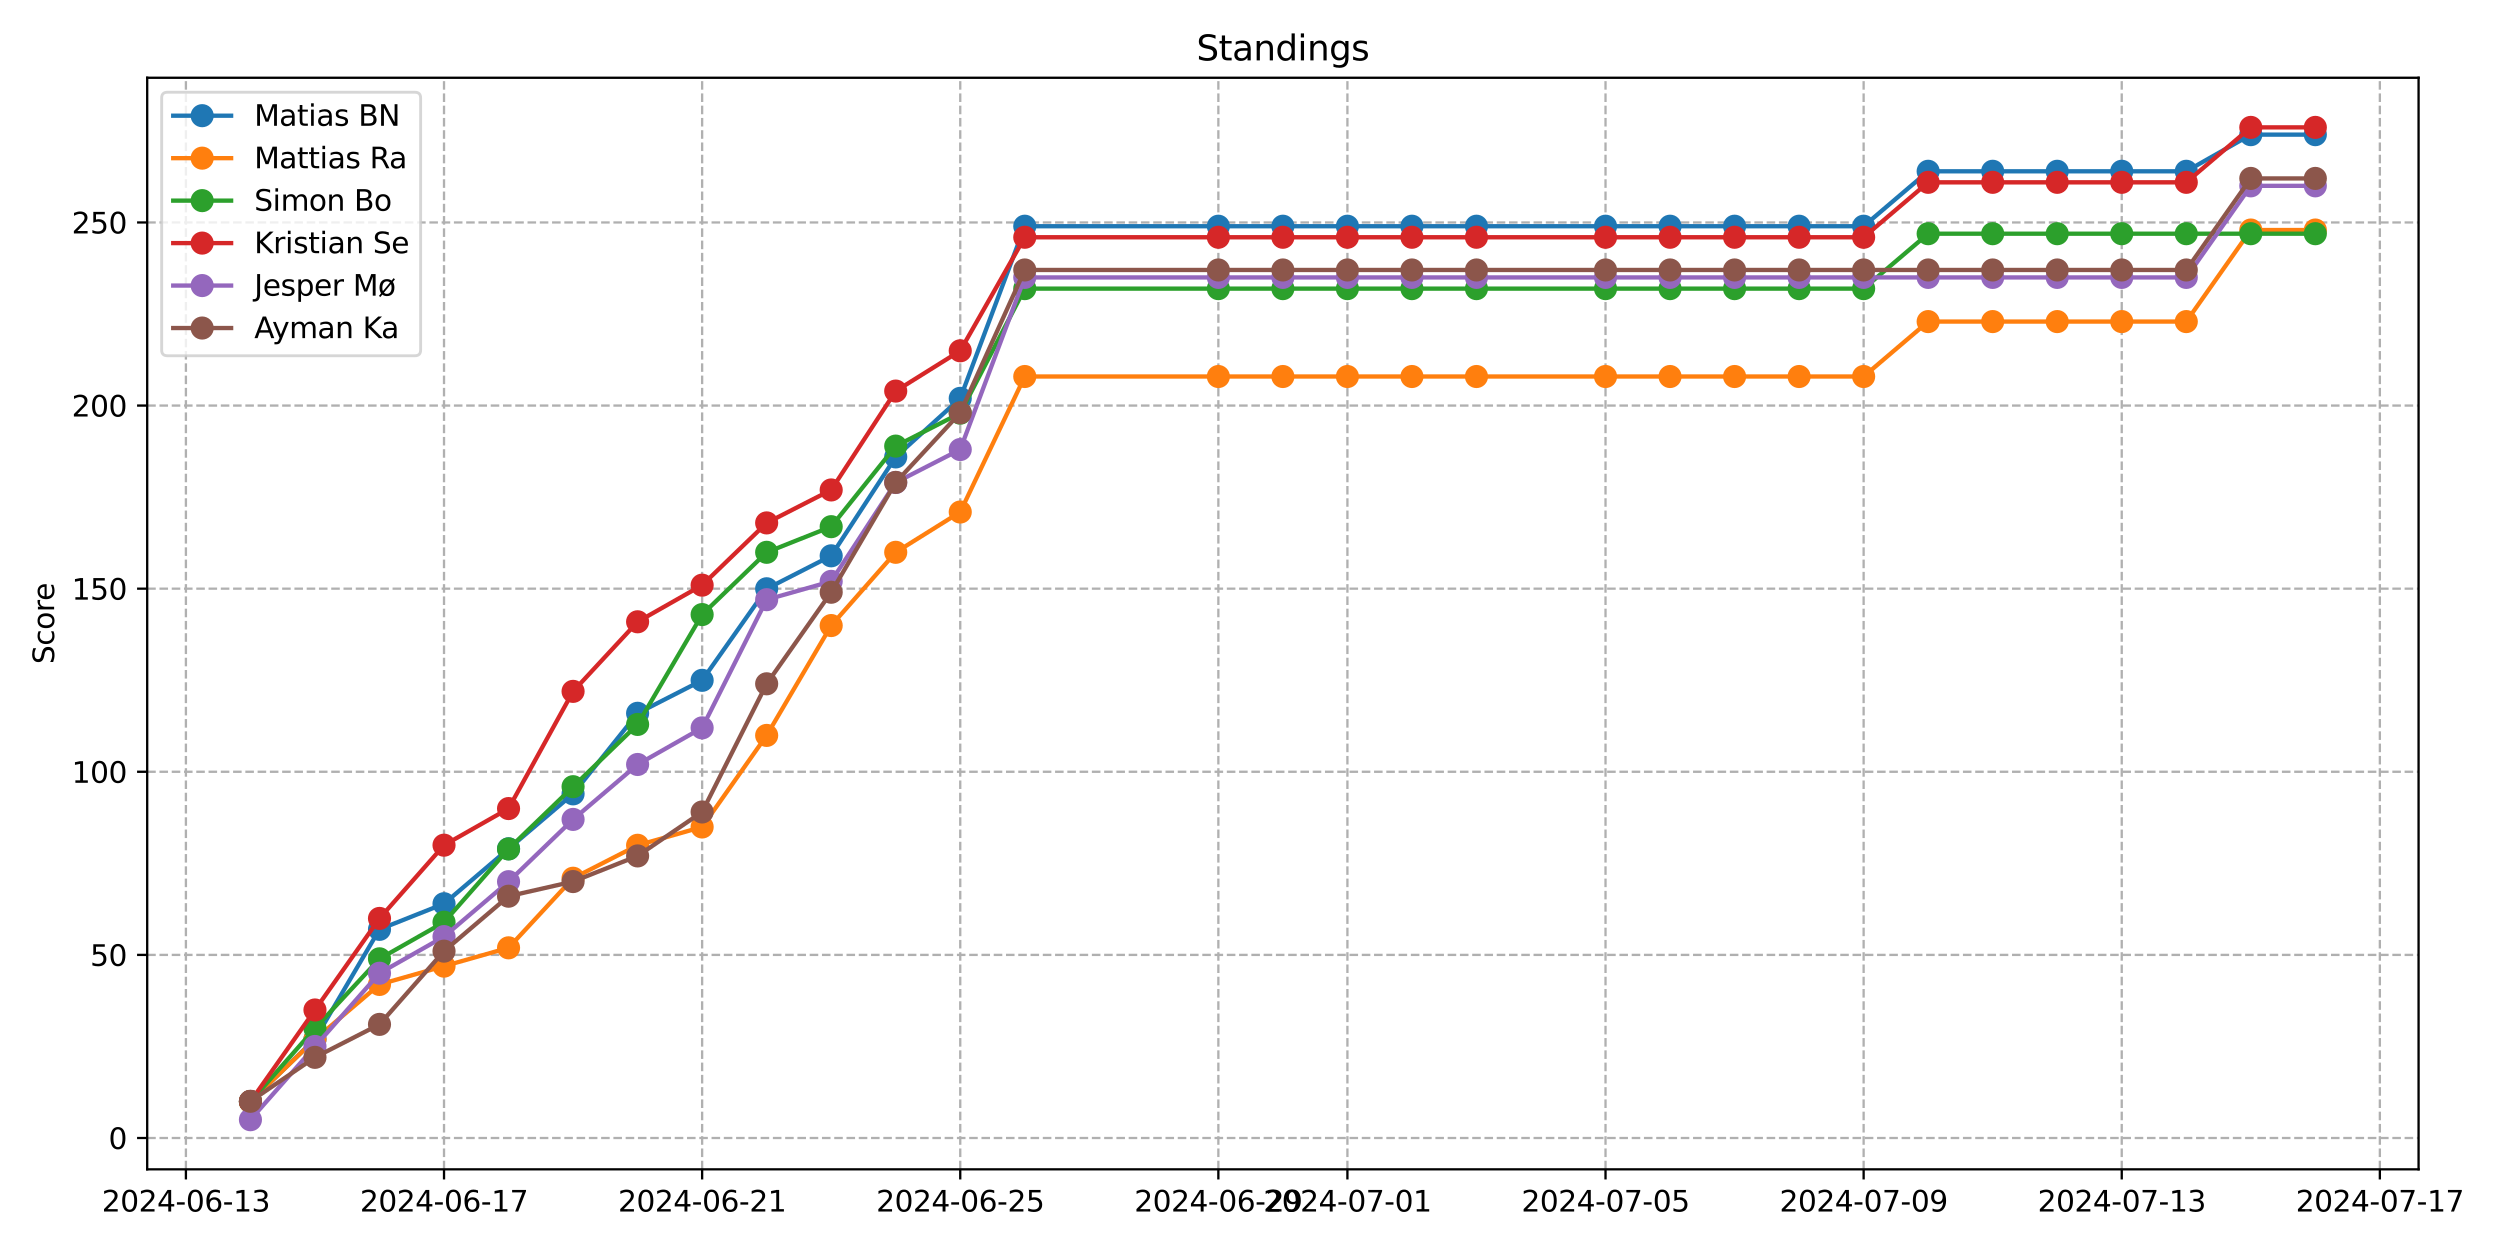 <?xml version="1.0" encoding="utf-8" standalone="no"?>
<!DOCTYPE svg PUBLIC "-//W3C//DTD SVG 1.1//EN"
  "http://www.w3.org/Graphics/SVG/1.1/DTD/svg11.dtd">
<svg xmlns:xlink="http://www.w3.org/1999/xlink" width="864pt" height="432pt" viewBox="0 0 864 432" xmlns="http://www.w3.org/2000/svg" version="1.1">
 <defs>
  <style type="text/css">*{stroke-linejoin: round; stroke-linecap: butt}</style>
 </defs>
 <g id="figure_1">
  <g id="patch_1">
   <path d="M 0 432 
L 864 432 
L 864 0 
L 0 0 
z
" style="fill: #ffffff"/>
  </g>
  <g id="axes_1">
   <g id="patch_2">
    <path d="M 50.87 404.12 
L 835.859 404.12 
L 835.859 26.88 
L 50.87 26.88 
z
" style="fill: #ffffff"/>
   </g>
   <g id="matplotlib.axis_1">
    <g id="xtick_1">
     <g id="line2d_1">
      <path d="M 64.25 404.12 
L 64.25 26.88 
" clip-path="url(#p0a242f1e7e)" style="fill: none; stroke-dasharray: 2.96,1.28; stroke-dashoffset: 0; stroke: #b0b0b0; stroke-width: 0.8"/>
     </g>
     <g id="line2d_2">
      <defs>
       <path id="md5a4ae02d7" d="M 0 0 
L 0 3.5 
" style="stroke: #000000; stroke-width: 0.8"/>
      </defs>
      <g>
       <use xlink:href="#md5a4ae02d7" x="64.25" y="404.12" style="stroke: #000000; stroke-width: 0.8"/>
      </g>
     </g>
     <g id="text_1">
      <!-- 2024-06-13 -->
      <g transform="translate(35.193 418.718) scale(0.1 -0.1)">
       <defs>
        <path id="DejaVuSans-32" d="M 1228 531 
L 3431 531 
L 3431 0 
L 469 0 
L 469 531 
Q 828 903 1448 1529 
Q 2069 2156 2228 2338 
Q 2531 2678 2651 2914 
Q 2772 3150 2772 3378 
Q 2772 3750 2511 3984 
Q 2250 4219 1831 4219 
Q 1534 4219 1204 4116 
Q 875 4013 500 3803 
L 500 4441 
Q 881 4594 1212 4672 
Q 1544 4750 1819 4750 
Q 2544 4750 2975 4387 
Q 3406 4025 3406 3419 
Q 3406 3131 3298 2873 
Q 3191 2616 2906 2266 
Q 2828 2175 2409 1742 
Q 1991 1309 1228 531 
z
" transform="scale(0.016)"/>
        <path id="DejaVuSans-30" d="M 2034 4250 
Q 1547 4250 1301 3770 
Q 1056 3291 1056 2328 
Q 1056 1369 1301 889 
Q 1547 409 2034 409 
Q 2525 409 2770 889 
Q 3016 1369 3016 2328 
Q 3016 3291 2770 3770 
Q 2525 4250 2034 4250 
z
M 2034 4750 
Q 2819 4750 3233 4129 
Q 3647 3509 3647 2328 
Q 3647 1150 3233 529 
Q 2819 -91 2034 -91 
Q 1250 -91 836 529 
Q 422 1150 422 2328 
Q 422 3509 836 4129 
Q 1250 4750 2034 4750 
z
" transform="scale(0.016)"/>
        <path id="DejaVuSans-34" d="M 2419 4116 
L 825 1625 
L 2419 1625 
L 2419 4116 
z
M 2253 4666 
L 3047 4666 
L 3047 1625 
L 3713 1625 
L 3713 1100 
L 3047 1100 
L 3047 0 
L 2419 0 
L 2419 1100 
L 313 1100 
L 313 1709 
L 2253 4666 
z
" transform="scale(0.016)"/>
        <path id="DejaVuSans-2d" d="M 313 2009 
L 1997 2009 
L 1997 1497 
L 313 1497 
L 313 2009 
z
" transform="scale(0.016)"/>
        <path id="DejaVuSans-36" d="M 2113 2584 
Q 1688 2584 1439 2293 
Q 1191 2003 1191 1497 
Q 1191 994 1439 701 
Q 1688 409 2113 409 
Q 2538 409 2786 701 
Q 3034 994 3034 1497 
Q 3034 2003 2786 2293 
Q 2538 2584 2113 2584 
z
M 3366 4563 
L 3366 3988 
Q 3128 4100 2886 4159 
Q 2644 4219 2406 4219 
Q 1781 4219 1451 3797 
Q 1122 3375 1075 2522 
Q 1259 2794 1537 2939 
Q 1816 3084 2150 3084 
Q 2853 3084 3261 2657 
Q 3669 2231 3669 1497 
Q 3669 778 3244 343 
Q 2819 -91 2113 -91 
Q 1303 -91 875 529 
Q 447 1150 447 2328 
Q 447 3434 972 4092 
Q 1497 4750 2381 4750 
Q 2619 4750 2861 4703 
Q 3103 4656 3366 4563 
z
" transform="scale(0.016)"/>
        <path id="DejaVuSans-31" d="M 794 531 
L 1825 531 
L 1825 4091 
L 703 3866 
L 703 4441 
L 1819 4666 
L 2450 4666 
L 2450 531 
L 3481 531 
L 3481 0 
L 794 0 
L 794 531 
z
" transform="scale(0.016)"/>
        <path id="DejaVuSans-33" d="M 2597 2516 
Q 3050 2419 3304 2112 
Q 3559 1806 3559 1356 
Q 3559 666 3084 287 
Q 2609 -91 1734 -91 
Q 1441 -91 1130 -33 
Q 819 25 488 141 
L 488 750 
Q 750 597 1062 519 
Q 1375 441 1716 441 
Q 2309 441 2620 675 
Q 2931 909 2931 1356 
Q 2931 1769 2642 2001 
Q 2353 2234 1838 2234 
L 1294 2234 
L 1294 2753 
L 1863 2753 
Q 2328 2753 2575 2939 
Q 2822 3125 2822 3475 
Q 2822 3834 2567 4026 
Q 2313 4219 1838 4219 
Q 1578 4219 1281 4162 
Q 984 4106 628 3988 
L 628 4550 
Q 988 4650 1302 4700 
Q 1616 4750 1894 4750 
Q 2613 4750 3031 4423 
Q 3450 4097 3450 3541 
Q 3450 3153 3228 2886 
Q 3006 2619 2597 2516 
z
" transform="scale(0.016)"/>
       </defs>
       <use xlink:href="#DejaVuSans-32"/>
       <use xlink:href="#DejaVuSans-30" x="63.623"/>
       <use xlink:href="#DejaVuSans-32" x="127.246"/>
       <use xlink:href="#DejaVuSans-34" x="190.869"/>
       <use xlink:href="#DejaVuSans-2d" x="254.492"/>
       <use xlink:href="#DejaVuSans-30" x="290.576"/>
       <use xlink:href="#DejaVuSans-36" x="354.199"/>
       <use xlink:href="#DejaVuSans-2d" x="417.822"/>
       <use xlink:href="#DejaVuSans-31" x="453.906"/>
       <use xlink:href="#DejaVuSans-33" x="517.529"/>
      </g>
     </g>
    </g>
    <g id="xtick_2">
     <g id="line2d_3">
      <path d="M 153.454 404.12 
L 153.454 26.88 
" clip-path="url(#p0a242f1e7e)" style="fill: none; stroke-dasharray: 2.96,1.28; stroke-dashoffset: 0; stroke: #b0b0b0; stroke-width: 0.8"/>
     </g>
     <g id="line2d_4">
      <g>
       <use xlink:href="#md5a4ae02d7" x="153.454" y="404.12" style="stroke: #000000; stroke-width: 0.8"/>
      </g>
     </g>
     <g id="text_2">
      <!-- 2024-06-17 -->
      <g transform="translate(124.396 418.718) scale(0.1 -0.1)">
       <defs>
        <path id="DejaVuSans-37" d="M 525 4666 
L 3525 4666 
L 3525 4397 
L 1831 0 
L 1172 0 
L 2766 4134 
L 525 4134 
L 525 4666 
z
" transform="scale(0.016)"/>
       </defs>
       <use xlink:href="#DejaVuSans-32"/>
       <use xlink:href="#DejaVuSans-30" x="63.623"/>
       <use xlink:href="#DejaVuSans-32" x="127.246"/>
       <use xlink:href="#DejaVuSans-34" x="190.869"/>
       <use xlink:href="#DejaVuSans-2d" x="254.492"/>
       <use xlink:href="#DejaVuSans-30" x="290.576"/>
       <use xlink:href="#DejaVuSans-36" x="354.199"/>
       <use xlink:href="#DejaVuSans-2d" x="417.822"/>
       <use xlink:href="#DejaVuSans-31" x="453.906"/>
       <use xlink:href="#DejaVuSans-37" x="517.529"/>
      </g>
     </g>
    </g>
    <g id="xtick_3">
     <g id="line2d_5">
      <path d="M 242.657 404.12 
L 242.657 26.88 
" clip-path="url(#p0a242f1e7e)" style="fill: none; stroke-dasharray: 2.96,1.28; stroke-dashoffset: 0; stroke: #b0b0b0; stroke-width: 0.8"/>
     </g>
     <g id="line2d_6">
      <g>
       <use xlink:href="#md5a4ae02d7" x="242.657" y="404.12" style="stroke: #000000; stroke-width: 0.8"/>
      </g>
     </g>
     <g id="text_3">
      <!-- 2024-06-21 -->
      <g transform="translate(213.599 418.718) scale(0.1 -0.1)">
       <use xlink:href="#DejaVuSans-32"/>
       <use xlink:href="#DejaVuSans-30" x="63.623"/>
       <use xlink:href="#DejaVuSans-32" x="127.246"/>
       <use xlink:href="#DejaVuSans-34" x="190.869"/>
       <use xlink:href="#DejaVuSans-2d" x="254.492"/>
       <use xlink:href="#DejaVuSans-30" x="290.576"/>
       <use xlink:href="#DejaVuSans-36" x="354.199"/>
       <use xlink:href="#DejaVuSans-2d" x="417.822"/>
       <use xlink:href="#DejaVuSans-32" x="453.906"/>
       <use xlink:href="#DejaVuSans-31" x="517.529"/>
      </g>
     </g>
    </g>
    <g id="xtick_4">
     <g id="line2d_7">
      <path d="M 331.86 404.12 
L 331.86 26.88 
" clip-path="url(#p0a242f1e7e)" style="fill: none; stroke-dasharray: 2.96,1.28; stroke-dashoffset: 0; stroke: #b0b0b0; stroke-width: 0.8"/>
     </g>
     <g id="line2d_8">
      <g>
       <use xlink:href="#md5a4ae02d7" x="331.86" y="404.12" style="stroke: #000000; stroke-width: 0.8"/>
      </g>
     </g>
     <g id="text_4">
      <!-- 2024-06-25 -->
      <g transform="translate(302.802 418.718) scale(0.1 -0.1)">
       <defs>
        <path id="DejaVuSans-35" d="M 691 4666 
L 3169 4666 
L 3169 4134 
L 1269 4134 
L 1269 2991 
Q 1406 3038 1543 3061 
Q 1681 3084 1819 3084 
Q 2600 3084 3056 2656 
Q 3513 2228 3513 1497 
Q 3513 744 3044 326 
Q 2575 -91 1722 -91 
Q 1428 -91 1123 -41 
Q 819 9 494 109 
L 494 744 
Q 775 591 1075 516 
Q 1375 441 1709 441 
Q 2250 441 2565 725 
Q 2881 1009 2881 1497 
Q 2881 1984 2565 2268 
Q 2250 2553 1709 2553 
Q 1456 2553 1204 2497 
Q 953 2441 691 2322 
L 691 4666 
z
" transform="scale(0.016)"/>
       </defs>
       <use xlink:href="#DejaVuSans-32"/>
       <use xlink:href="#DejaVuSans-30" x="63.623"/>
       <use xlink:href="#DejaVuSans-32" x="127.246"/>
       <use xlink:href="#DejaVuSans-34" x="190.869"/>
       <use xlink:href="#DejaVuSans-2d" x="254.492"/>
       <use xlink:href="#DejaVuSans-30" x="290.576"/>
       <use xlink:href="#DejaVuSans-36" x="354.199"/>
       <use xlink:href="#DejaVuSans-2d" x="417.822"/>
       <use xlink:href="#DejaVuSans-32" x="453.906"/>
       <use xlink:href="#DejaVuSans-35" x="517.529"/>
      </g>
     </g>
    </g>
    <g id="xtick_5">
     <g id="line2d_9">
      <path d="M 421.064 404.12 
L 421.064 26.88 
" clip-path="url(#p0a242f1e7e)" style="fill: none; stroke-dasharray: 2.96,1.28; stroke-dashoffset: 0; stroke: #b0b0b0; stroke-width: 0.8"/>
     </g>
     <g id="line2d_10">
      <g>
       <use xlink:href="#md5a4ae02d7" x="421.064" y="404.12" style="stroke: #000000; stroke-width: 0.8"/>
      </g>
     </g>
     <g id="text_5">
      <!-- 2024-06-29 -->
      <g transform="translate(392.006 418.718) scale(0.1 -0.1)">
       <defs>
        <path id="DejaVuSans-39" d="M 703 97 
L 703 672 
Q 941 559 1184 500 
Q 1428 441 1663 441 
Q 2288 441 2617 861 
Q 2947 1281 2994 2138 
Q 2813 1869 2534 1725 
Q 2256 1581 1919 1581 
Q 1219 1581 811 2004 
Q 403 2428 403 3163 
Q 403 3881 828 4315 
Q 1253 4750 1959 4750 
Q 2769 4750 3195 4129 
Q 3622 3509 3622 2328 
Q 3622 1225 3098 567 
Q 2575 -91 1691 -91 
Q 1453 -91 1209 -44 
Q 966 3 703 97 
z
M 1959 2075 
Q 2384 2075 2632 2365 
Q 2881 2656 2881 3163 
Q 2881 3666 2632 3958 
Q 2384 4250 1959 4250 
Q 1534 4250 1286 3958 
Q 1038 3666 1038 3163 
Q 1038 2656 1286 2365 
Q 1534 2075 1959 2075 
z
" transform="scale(0.016)"/>
       </defs>
       <use xlink:href="#DejaVuSans-32"/>
       <use xlink:href="#DejaVuSans-30" x="63.623"/>
       <use xlink:href="#DejaVuSans-32" x="127.246"/>
       <use xlink:href="#DejaVuSans-34" x="190.869"/>
       <use xlink:href="#DejaVuSans-2d" x="254.492"/>
       <use xlink:href="#DejaVuSans-30" x="290.576"/>
       <use xlink:href="#DejaVuSans-36" x="354.199"/>
       <use xlink:href="#DejaVuSans-2d" x="417.822"/>
       <use xlink:href="#DejaVuSans-32" x="453.906"/>
       <use xlink:href="#DejaVuSans-39" x="517.529"/>
      </g>
     </g>
    </g>
    <g id="xtick_6">
     <g id="line2d_11">
      <path d="M 465.665 404.12 
L 465.665 26.88 
" clip-path="url(#p0a242f1e7e)" style="fill: none; stroke-dasharray: 2.96,1.28; stroke-dashoffset: 0; stroke: #b0b0b0; stroke-width: 0.8"/>
     </g>
     <g id="line2d_12">
      <g>
       <use xlink:href="#md5a4ae02d7" x="465.665" y="404.12" style="stroke: #000000; stroke-width: 0.8"/>
      </g>
     </g>
     <g id="text_6">
      <!-- 2024-07-01 -->
      <g transform="translate(436.607 418.718) scale(0.1 -0.1)">
       <use xlink:href="#DejaVuSans-32"/>
       <use xlink:href="#DejaVuSans-30" x="63.623"/>
       <use xlink:href="#DejaVuSans-32" x="127.246"/>
       <use xlink:href="#DejaVuSans-34" x="190.869"/>
       <use xlink:href="#DejaVuSans-2d" x="254.492"/>
       <use xlink:href="#DejaVuSans-30" x="290.576"/>
       <use xlink:href="#DejaVuSans-37" x="354.199"/>
       <use xlink:href="#DejaVuSans-2d" x="417.822"/>
       <use xlink:href="#DejaVuSans-30" x="453.906"/>
       <use xlink:href="#DejaVuSans-31" x="517.529"/>
      </g>
     </g>
    </g>
    <g id="xtick_7">
     <g id="line2d_13">
      <path d="M 554.868 404.12 
L 554.868 26.88 
" clip-path="url(#p0a242f1e7e)" style="fill: none; stroke-dasharray: 2.96,1.28; stroke-dashoffset: 0; stroke: #b0b0b0; stroke-width: 0.8"/>
     </g>
     <g id="line2d_14">
      <g>
       <use xlink:href="#md5a4ae02d7" x="554.868" y="404.12" style="stroke: #000000; stroke-width: 0.8"/>
      </g>
     </g>
     <g id="text_7">
      <!-- 2024-07-05 -->
      <g transform="translate(525.811 418.718) scale(0.1 -0.1)">
       <use xlink:href="#DejaVuSans-32"/>
       <use xlink:href="#DejaVuSans-30" x="63.623"/>
       <use xlink:href="#DejaVuSans-32" x="127.246"/>
       <use xlink:href="#DejaVuSans-34" x="190.869"/>
       <use xlink:href="#DejaVuSans-2d" x="254.492"/>
       <use xlink:href="#DejaVuSans-30" x="290.576"/>
       <use xlink:href="#DejaVuSans-37" x="354.199"/>
       <use xlink:href="#DejaVuSans-2d" x="417.822"/>
       <use xlink:href="#DejaVuSans-30" x="453.906"/>
       <use xlink:href="#DejaVuSans-35" x="517.529"/>
      </g>
     </g>
    </g>
    <g id="xtick_8">
     <g id="line2d_15">
      <path d="M 644.072 404.12 
L 644.072 26.88 
" clip-path="url(#p0a242f1e7e)" style="fill: none; stroke-dasharray: 2.96,1.28; stroke-dashoffset: 0; stroke: #b0b0b0; stroke-width: 0.8"/>
     </g>
     <g id="line2d_16">
      <g>
       <use xlink:href="#md5a4ae02d7" x="644.072" y="404.12" style="stroke: #000000; stroke-width: 0.8"/>
      </g>
     </g>
     <g id="text_8">
      <!-- 2024-07-09 -->
      <g transform="translate(615.014 418.718) scale(0.1 -0.1)">
       <use xlink:href="#DejaVuSans-32"/>
       <use xlink:href="#DejaVuSans-30" x="63.623"/>
       <use xlink:href="#DejaVuSans-32" x="127.246"/>
       <use xlink:href="#DejaVuSans-34" x="190.869"/>
       <use xlink:href="#DejaVuSans-2d" x="254.492"/>
       <use xlink:href="#DejaVuSans-30" x="290.576"/>
       <use xlink:href="#DejaVuSans-37" x="354.199"/>
       <use xlink:href="#DejaVuSans-2d" x="417.822"/>
       <use xlink:href="#DejaVuSans-30" x="453.906"/>
       <use xlink:href="#DejaVuSans-39" x="517.529"/>
      </g>
     </g>
    </g>
    <g id="xtick_9">
     <g id="line2d_17">
      <path d="M 733.275 404.12 
L 733.275 26.88 
" clip-path="url(#p0a242f1e7e)" style="fill: none; stroke-dasharray: 2.96,1.28; stroke-dashoffset: 0; stroke: #b0b0b0; stroke-width: 0.8"/>
     </g>
     <g id="line2d_18">
      <g>
       <use xlink:href="#md5a4ae02d7" x="733.275" y="404.12" style="stroke: #000000; stroke-width: 0.8"/>
      </g>
     </g>
     <g id="text_9">
      <!-- 2024-07-13 -->
      <g transform="translate(704.217 418.718) scale(0.1 -0.1)">
       <use xlink:href="#DejaVuSans-32"/>
       <use xlink:href="#DejaVuSans-30" x="63.623"/>
       <use xlink:href="#DejaVuSans-32" x="127.246"/>
       <use xlink:href="#DejaVuSans-34" x="190.869"/>
       <use xlink:href="#DejaVuSans-2d" x="254.492"/>
       <use xlink:href="#DejaVuSans-30" x="290.576"/>
       <use xlink:href="#DejaVuSans-37" x="354.199"/>
       <use xlink:href="#DejaVuSans-2d" x="417.822"/>
       <use xlink:href="#DejaVuSans-31" x="453.906"/>
       <use xlink:href="#DejaVuSans-33" x="517.529"/>
      </g>
     </g>
    </g>
    <g id="xtick_10">
     <g id="line2d_19">
      <path d="M 822.478 404.12 
L 822.478 26.88 
" clip-path="url(#p0a242f1e7e)" style="fill: none; stroke-dasharray: 2.96,1.28; stroke-dashoffset: 0; stroke: #b0b0b0; stroke-width: 0.8"/>
     </g>
     <g id="line2d_20">
      <g>
       <use xlink:href="#md5a4ae02d7" x="822.478" y="404.12" style="stroke: #000000; stroke-width: 0.8"/>
      </g>
     </g>
     <g id="text_10">
      <!-- 2024-07-17 -->
      <g transform="translate(793.42 418.718) scale(0.1 -0.1)">
       <use xlink:href="#DejaVuSans-32"/>
       <use xlink:href="#DejaVuSans-30" x="63.623"/>
       <use xlink:href="#DejaVuSans-32" x="127.246"/>
       <use xlink:href="#DejaVuSans-34" x="190.869"/>
       <use xlink:href="#DejaVuSans-2d" x="254.492"/>
       <use xlink:href="#DejaVuSans-30" x="290.576"/>
       <use xlink:href="#DejaVuSans-37" x="354.199"/>
       <use xlink:href="#DejaVuSans-2d" x="417.822"/>
       <use xlink:href="#DejaVuSans-31" x="453.906"/>
       <use xlink:href="#DejaVuSans-37" x="517.529"/>
      </g>
     </g>
    </g>
   </g>
   <g id="matplotlib.axis_2">
    <g id="ytick_1">
     <g id="line2d_21">
      <path d="M 50.87 393.296 
L 835.859 393.296 
" clip-path="url(#p0a242f1e7e)" style="fill: none; stroke-dasharray: 2.96,1.28; stroke-dashoffset: 0; stroke: #b0b0b0; stroke-width: 0.8"/>
     </g>
     <g id="line2d_22">
      <defs>
       <path id="m6ba6f4f37b" d="M 0 0 
L -3.5 0 
" style="stroke: #000000; stroke-width: 0.8"/>
      </defs>
      <g>
       <use xlink:href="#m6ba6f4f37b" x="50.87" y="393.296" style="stroke: #000000; stroke-width: 0.8"/>
      </g>
     </g>
     <g id="text_11">
      <!-- 0 -->
      <g transform="translate(37.508 397.095) scale(0.1 -0.1)">
       <use xlink:href="#DejaVuSans-30"/>
      </g>
     </g>
    </g>
    <g id="ytick_2">
     <g id="line2d_23">
      <path d="M 50.87 330.013 
L 835.859 330.013 
" clip-path="url(#p0a242f1e7e)" style="fill: none; stroke-dasharray: 2.96,1.28; stroke-dashoffset: 0; stroke: #b0b0b0; stroke-width: 0.8"/>
     </g>
     <g id="line2d_24">
      <g>
       <use xlink:href="#m6ba6f4f37b" x="50.87" y="330.013" style="stroke: #000000; stroke-width: 0.8"/>
      </g>
     </g>
     <g id="text_12">
      <!-- 50 -->
      <g transform="translate(31.145 333.812) scale(0.1 -0.1)">
       <use xlink:href="#DejaVuSans-35"/>
       <use xlink:href="#DejaVuSans-30" x="63.623"/>
      </g>
     </g>
    </g>
    <g id="ytick_3">
     <g id="line2d_25">
      <path d="M 50.87 266.73 
L 835.859 266.73 
" clip-path="url(#p0a242f1e7e)" style="fill: none; stroke-dasharray: 2.96,1.28; stroke-dashoffset: 0; stroke: #b0b0b0; stroke-width: 0.8"/>
     </g>
     <g id="line2d_26">
      <g>
       <use xlink:href="#m6ba6f4f37b" x="50.87" y="266.73" style="stroke: #000000; stroke-width: 0.8"/>
      </g>
     </g>
     <g id="text_13">
      <!-- 100 -->
      <g transform="translate(24.782 270.529) scale(0.1 -0.1)">
       <use xlink:href="#DejaVuSans-31"/>
       <use xlink:href="#DejaVuSans-30" x="63.623"/>
       <use xlink:href="#DejaVuSans-30" x="127.246"/>
      </g>
     </g>
    </g>
    <g id="ytick_4">
     <g id="line2d_27">
      <path d="M 50.87 203.447 
L 835.859 203.447 
" clip-path="url(#p0a242f1e7e)" style="fill: none; stroke-dasharray: 2.96,1.28; stroke-dashoffset: 0; stroke: #b0b0b0; stroke-width: 0.8"/>
     </g>
     <g id="line2d_28">
      <g>
       <use xlink:href="#m6ba6f4f37b" x="50.87" y="203.447" style="stroke: #000000; stroke-width: 0.8"/>
      </g>
     </g>
     <g id="text_14">
      <!-- 150 -->
      <g transform="translate(24.782 207.247) scale(0.1 -0.1)">
       <use xlink:href="#DejaVuSans-31"/>
       <use xlink:href="#DejaVuSans-35" x="63.623"/>
       <use xlink:href="#DejaVuSans-30" x="127.246"/>
      </g>
     </g>
    </g>
    <g id="ytick_5">
     <g id="line2d_29">
      <path d="M 50.87 140.165 
L 835.859 140.165 
" clip-path="url(#p0a242f1e7e)" style="fill: none; stroke-dasharray: 2.96,1.28; stroke-dashoffset: 0; stroke: #b0b0b0; stroke-width: 0.8"/>
     </g>
     <g id="line2d_30">
      <g>
       <use xlink:href="#m6ba6f4f37b" x="50.87" y="140.165" style="stroke: #000000; stroke-width: 0.8"/>
      </g>
     </g>
     <g id="text_15">
      <!-- 200 -->
      <g transform="translate(24.782 143.964) scale(0.1 -0.1)">
       <use xlink:href="#DejaVuSans-32"/>
       <use xlink:href="#DejaVuSans-30" x="63.623"/>
       <use xlink:href="#DejaVuSans-30" x="127.246"/>
      </g>
     </g>
    </g>
    <g id="ytick_6">
     <g id="line2d_31">
      <path d="M 50.87 76.882 
L 835.859 76.882 
" clip-path="url(#p0a242f1e7e)" style="fill: none; stroke-dasharray: 2.96,1.28; stroke-dashoffset: 0; stroke: #b0b0b0; stroke-width: 0.8"/>
     </g>
     <g id="line2d_32">
      <g>
       <use xlink:href="#m6ba6f4f37b" x="50.87" y="76.882" style="stroke: #000000; stroke-width: 0.8"/>
      </g>
     </g>
     <g id="text_16">
      <!-- 250 -->
      <g transform="translate(24.782 80.681) scale(0.1 -0.1)">
       <use xlink:href="#DejaVuSans-32"/>
       <use xlink:href="#DejaVuSans-35" x="63.623"/>
       <use xlink:href="#DejaVuSans-30" x="127.246"/>
      </g>
     </g>
    </g>
    <g id="text_17">
     <!-- Score -->
     <g transform="translate(18.703 229.502) rotate(-90) scale(0.1 -0.1)">
      <defs>
       <path id="DejaVuSans-53" d="M 3425 4513 
L 3425 3897 
Q 3066 4069 2747 4153 
Q 2428 4238 2131 4238 
Q 1616 4238 1336 4038 
Q 1056 3838 1056 3469 
Q 1056 3159 1242 3001 
Q 1428 2844 1947 2747 
L 2328 2669 
Q 3034 2534 3370 2195 
Q 3706 1856 3706 1288 
Q 3706 609 3251 259 
Q 2797 -91 1919 -91 
Q 1588 -91 1214 -16 
Q 841 59 441 206 
L 441 856 
Q 825 641 1194 531 
Q 1563 422 1919 422 
Q 2459 422 2753 634 
Q 3047 847 3047 1241 
Q 3047 1584 2836 1778 
Q 2625 1972 2144 2069 
L 1759 2144 
Q 1053 2284 737 2584 
Q 422 2884 422 3419 
Q 422 4038 858 4394 
Q 1294 4750 2059 4750 
Q 2388 4750 2728 4690 
Q 3069 4631 3425 4513 
z
" transform="scale(0.016)"/>
       <path id="DejaVuSans-63" d="M 3122 3366 
L 3122 2828 
Q 2878 2963 2633 3030 
Q 2388 3097 2138 3097 
Q 1578 3097 1268 2742 
Q 959 2388 959 1747 
Q 959 1106 1268 751 
Q 1578 397 2138 397 
Q 2388 397 2633 464 
Q 2878 531 3122 666 
L 3122 134 
Q 2881 22 2623 -34 
Q 2366 -91 2075 -91 
Q 1284 -91 818 406 
Q 353 903 353 1747 
Q 353 2603 823 3093 
Q 1294 3584 2113 3584 
Q 2378 3584 2631 3529 
Q 2884 3475 3122 3366 
z
" transform="scale(0.016)"/>
       <path id="DejaVuSans-6f" d="M 1959 3097 
Q 1497 3097 1228 2736 
Q 959 2375 959 1747 
Q 959 1119 1226 758 
Q 1494 397 1959 397 
Q 2419 397 2687 759 
Q 2956 1122 2956 1747 
Q 2956 2369 2687 2733 
Q 2419 3097 1959 3097 
z
M 1959 3584 
Q 2709 3584 3137 3096 
Q 3566 2609 3566 1747 
Q 3566 888 3137 398 
Q 2709 -91 1959 -91 
Q 1206 -91 779 398 
Q 353 888 353 1747 
Q 353 2609 779 3096 
Q 1206 3584 1959 3584 
z
" transform="scale(0.016)"/>
       <path id="DejaVuSans-72" d="M 2631 2963 
Q 2534 3019 2420 3045 
Q 2306 3072 2169 3072 
Q 1681 3072 1420 2755 
Q 1159 2438 1159 1844 
L 1159 0 
L 581 0 
L 581 3500 
L 1159 3500 
L 1159 2956 
Q 1341 3275 1631 3429 
Q 1922 3584 2338 3584 
Q 2397 3584 2469 3576 
Q 2541 3569 2628 3553 
L 2631 2963 
z
" transform="scale(0.016)"/>
       <path id="DejaVuSans-65" d="M 3597 1894 
L 3597 1613 
L 953 1613 
Q 991 1019 1311 708 
Q 1631 397 2203 397 
Q 2534 397 2845 478 
Q 3156 559 3463 722 
L 3463 178 
Q 3153 47 2828 -22 
Q 2503 -91 2169 -91 
Q 1331 -91 842 396 
Q 353 884 353 1716 
Q 353 2575 817 3079 
Q 1281 3584 2069 3584 
Q 2775 3584 3186 3129 
Q 3597 2675 3597 1894 
z
M 3022 2063 
Q 3016 2534 2758 2815 
Q 2500 3097 2075 3097 
Q 1594 3097 1305 2825 
Q 1016 2553 972 2059 
L 3022 2063 
z
" transform="scale(0.016)"/>
      </defs>
      <use xlink:href="#DejaVuSans-53"/>
      <use xlink:href="#DejaVuSans-63" x="63.477"/>
      <use xlink:href="#DejaVuSans-6f" x="118.457"/>
      <use xlink:href="#DejaVuSans-72" x="179.639"/>
      <use xlink:href="#DejaVuSans-65" x="218.502"/>
     </g>
    </g>
   </g>
   <g id="line2d_33">
    <path d="M 86.551 380.672 
L 108.852 359.156 
L 131.153 321.186 
L 153.454 312.326 
L 175.755 293.342 
L 198.055 274.357 
L 220.356 246.512 
L 242.657 235.121 
L 264.958 203.48 
L 287.259 192.089 
L 309.559 157.916 
L 331.86 137.666 
L 354.161 78.18 
L 421.064 78.18 
L 443.364 78.18 
L 465.665 78.18 
L 487.966 78.18 
L 510.267 78.18 
L 554.868 78.18 
L 577.169 78.18 
L 599.47 78.18 
L 621.771 78.18 
L 644.072 78.18 
L 666.372 59.195 
L 688.673 59.195 
L 710.974 59.195 
L 733.275 59.195 
L 755.576 59.195 
L 777.877 46.539 
L 800.177 46.539 
" clip-path="url(#p0a242f1e7e)" style="fill: none; stroke: #1f77b4; stroke-width: 1.5; stroke-linecap: square"/>
    <defs>
     <path id="mfe5bddb14a" d="M 0 3.5 
C 0.928 3.5 1.819 3.131 2.475 2.475 
C 3.131 1.819 3.5 0.928 3.5 0 
C 3.5 -0.928 3.131 -1.819 2.475 -2.475 
C 1.819 -3.131 0.928 -3.5 0 -3.5 
C -0.928 -3.5 -1.819 -3.131 -2.475 -2.475 
C -3.131 -1.819 -3.5 -0.928 -3.5 0 
C -3.5 0.928 -3.131 1.819 -2.475 2.475 
C -1.819 3.131 -0.928 3.5 0 3.5 
z
" style="stroke: #1f77b4"/>
    </defs>
    <g clip-path="url(#p0a242f1e7e)">
     <use xlink:href="#mfe5bddb14a" x="86.551" y="380.672" style="fill: #1f77b4; stroke: #1f77b4"/>
     <use xlink:href="#mfe5bddb14a" x="108.852" y="359.156" style="fill: #1f77b4; stroke: #1f77b4"/>
     <use xlink:href="#mfe5bddb14a" x="131.153" y="321.186" style="fill: #1f77b4; stroke: #1f77b4"/>
     <use xlink:href="#mfe5bddb14a" x="153.454" y="312.326" style="fill: #1f77b4; stroke: #1f77b4"/>
     <use xlink:href="#mfe5bddb14a" x="175.755" y="293.342" style="fill: #1f77b4; stroke: #1f77b4"/>
     <use xlink:href="#mfe5bddb14a" x="198.055" y="274.357" style="fill: #1f77b4; stroke: #1f77b4"/>
     <use xlink:href="#mfe5bddb14a" x="220.356" y="246.512" style="fill: #1f77b4; stroke: #1f77b4"/>
     <use xlink:href="#mfe5bddb14a" x="242.657" y="235.121" style="fill: #1f77b4; stroke: #1f77b4"/>
     <use xlink:href="#mfe5bddb14a" x="264.958" y="203.48" style="fill: #1f77b4; stroke: #1f77b4"/>
     <use xlink:href="#mfe5bddb14a" x="287.259" y="192.089" style="fill: #1f77b4; stroke: #1f77b4"/>
     <use xlink:href="#mfe5bddb14a" x="309.559" y="157.916" style="fill: #1f77b4; stroke: #1f77b4"/>
     <use xlink:href="#mfe5bddb14a" x="331.86" y="137.666" style="fill: #1f77b4; stroke: #1f77b4"/>
     <use xlink:href="#mfe5bddb14a" x="354.161" y="78.18" style="fill: #1f77b4; stroke: #1f77b4"/>
     <use xlink:href="#mfe5bddb14a" x="421.064" y="78.18" style="fill: #1f77b4; stroke: #1f77b4"/>
     <use xlink:href="#mfe5bddb14a" x="443.364" y="78.18" style="fill: #1f77b4; stroke: #1f77b4"/>
     <use xlink:href="#mfe5bddb14a" x="465.665" y="78.18" style="fill: #1f77b4; stroke: #1f77b4"/>
     <use xlink:href="#mfe5bddb14a" x="487.966" y="78.18" style="fill: #1f77b4; stroke: #1f77b4"/>
     <use xlink:href="#mfe5bddb14a" x="510.267" y="78.18" style="fill: #1f77b4; stroke: #1f77b4"/>
     <use xlink:href="#mfe5bddb14a" x="554.868" y="78.18" style="fill: #1f77b4; stroke: #1f77b4"/>
     <use xlink:href="#mfe5bddb14a" x="577.169" y="78.18" style="fill: #1f77b4; stroke: #1f77b4"/>
     <use xlink:href="#mfe5bddb14a" x="599.47" y="78.18" style="fill: #1f77b4; stroke: #1f77b4"/>
     <use xlink:href="#mfe5bddb14a" x="621.771" y="78.18" style="fill: #1f77b4; stroke: #1f77b4"/>
     <use xlink:href="#mfe5bddb14a" x="644.072" y="78.18" style="fill: #1f77b4; stroke: #1f77b4"/>
     <use xlink:href="#mfe5bddb14a" x="666.372" y="59.195" style="fill: #1f77b4; stroke: #1f77b4"/>
     <use xlink:href="#mfe5bddb14a" x="688.673" y="59.195" style="fill: #1f77b4; stroke: #1f77b4"/>
     <use xlink:href="#mfe5bddb14a" x="710.974" y="59.195" style="fill: #1f77b4; stroke: #1f77b4"/>
     <use xlink:href="#mfe5bddb14a" x="733.275" y="59.195" style="fill: #1f77b4; stroke: #1f77b4"/>
     <use xlink:href="#mfe5bddb14a" x="755.576" y="59.195" style="fill: #1f77b4; stroke: #1f77b4"/>
     <use xlink:href="#mfe5bddb14a" x="777.877" y="46.539" style="fill: #1f77b4; stroke: #1f77b4"/>
     <use xlink:href="#mfe5bddb14a" x="800.177" y="46.539" style="fill: #1f77b4; stroke: #1f77b4"/>
    </g>
   </g>
   <g id="line2d_34">
    <path d="M 86.551 380.725 
L 108.852 359.209 
L 131.153 340.224 
L 153.454 333.896 
L 175.755 327.568 
L 198.055 303.52 
L 220.356 292.129 
L 242.657 285.801 
L 264.958 254.159 
L 287.259 216.19 
L 309.559 190.877 
L 331.86 176.954 
L 354.161 130.125 
L 421.064 130.125 
L 443.364 130.125 
L 465.665 130.125 
L 487.966 130.125 
L 510.267 130.125 
L 554.868 130.125 
L 577.169 130.125 
L 599.47 130.125 
L 621.771 130.125 
L 644.072 130.125 
L 666.372 111.14 
L 688.673 111.14 
L 710.974 111.14 
L 733.275 111.14 
L 755.576 111.14 
L 777.877 79.499 
L 800.177 79.499 
" clip-path="url(#p0a242f1e7e)" style="fill: none; stroke: #ff7f0e; stroke-width: 1.5; stroke-linecap: square"/>
    <defs>
     <path id="mcf37d92220" d="M 0 3.5 
C 0.928 3.5 1.819 3.131 2.475 2.475 
C 3.131 1.819 3.5 0.928 3.5 0 
C 3.5 -0.928 3.131 -1.819 2.475 -2.475 
C 1.819 -3.131 0.928 -3.5 0 -3.5 
C -0.928 -3.5 -1.819 -3.131 -2.475 -2.475 
C -3.131 -1.819 -3.5 -0.928 -3.5 0 
C -3.5 0.928 -3.131 1.819 -2.475 2.475 
C -1.819 3.131 -0.928 3.5 0 3.5 
z
" style="stroke: #ff7f0e"/>
    </defs>
    <g clip-path="url(#p0a242f1e7e)">
     <use xlink:href="#mcf37d92220" x="86.551" y="380.725" style="fill: #ff7f0e; stroke: #ff7f0e"/>
     <use xlink:href="#mcf37d92220" x="108.852" y="359.209" style="fill: #ff7f0e; stroke: #ff7f0e"/>
     <use xlink:href="#mcf37d92220" x="131.153" y="340.224" style="fill: #ff7f0e; stroke: #ff7f0e"/>
     <use xlink:href="#mcf37d92220" x="153.454" y="333.896" style="fill: #ff7f0e; stroke: #ff7f0e"/>
     <use xlink:href="#mcf37d92220" x="175.755" y="327.568" style="fill: #ff7f0e; stroke: #ff7f0e"/>
     <use xlink:href="#mcf37d92220" x="198.055" y="303.52" style="fill: #ff7f0e; stroke: #ff7f0e"/>
     <use xlink:href="#mcf37d92220" x="220.356" y="292.129" style="fill: #ff7f0e; stroke: #ff7f0e"/>
     <use xlink:href="#mcf37d92220" x="242.657" y="285.801" style="fill: #ff7f0e; stroke: #ff7f0e"/>
     <use xlink:href="#mcf37d92220" x="264.958" y="254.159" style="fill: #ff7f0e; stroke: #ff7f0e"/>
     <use xlink:href="#mcf37d92220" x="287.259" y="216.19" style="fill: #ff7f0e; stroke: #ff7f0e"/>
     <use xlink:href="#mcf37d92220" x="309.559" y="190.877" style="fill: #ff7f0e; stroke: #ff7f0e"/>
     <use xlink:href="#mcf37d92220" x="331.86" y="176.954" style="fill: #ff7f0e; stroke: #ff7f0e"/>
     <use xlink:href="#mcf37d92220" x="354.161" y="130.125" style="fill: #ff7f0e; stroke: #ff7f0e"/>
     <use xlink:href="#mcf37d92220" x="421.064" y="130.125" style="fill: #ff7f0e; stroke: #ff7f0e"/>
     <use xlink:href="#mcf37d92220" x="443.364" y="130.125" style="fill: #ff7f0e; stroke: #ff7f0e"/>
     <use xlink:href="#mcf37d92220" x="465.665" y="130.125" style="fill: #ff7f0e; stroke: #ff7f0e"/>
     <use xlink:href="#mcf37d92220" x="487.966" y="130.125" style="fill: #ff7f0e; stroke: #ff7f0e"/>
     <use xlink:href="#mcf37d92220" x="510.267" y="130.125" style="fill: #ff7f0e; stroke: #ff7f0e"/>
     <use xlink:href="#mcf37d92220" x="554.868" y="130.125" style="fill: #ff7f0e; stroke: #ff7f0e"/>
     <use xlink:href="#mcf37d92220" x="577.169" y="130.125" style="fill: #ff7f0e; stroke: #ff7f0e"/>
     <use xlink:href="#mcf37d92220" x="599.47" y="130.125" style="fill: #ff7f0e; stroke: #ff7f0e"/>
     <use xlink:href="#mcf37d92220" x="621.771" y="130.125" style="fill: #ff7f0e; stroke: #ff7f0e"/>
     <use xlink:href="#mcf37d92220" x="644.072" y="130.125" style="fill: #ff7f0e; stroke: #ff7f0e"/>
     <use xlink:href="#mcf37d92220" x="666.372" y="111.14" style="fill: #ff7f0e; stroke: #ff7f0e"/>
     <use xlink:href="#mcf37d92220" x="688.673" y="111.14" style="fill: #ff7f0e; stroke: #ff7f0e"/>
     <use xlink:href="#mcf37d92220" x="710.974" y="111.14" style="fill: #ff7f0e; stroke: #ff7f0e"/>
     <use xlink:href="#mcf37d92220" x="733.275" y="111.14" style="fill: #ff7f0e; stroke: #ff7f0e"/>
     <use xlink:href="#mcf37d92220" x="755.576" y="111.14" style="fill: #ff7f0e; stroke: #ff7f0e"/>
     <use xlink:href="#mcf37d92220" x="777.877" y="79.499" style="fill: #ff7f0e; stroke: #ff7f0e"/>
     <use xlink:href="#mcf37d92220" x="800.177" y="79.499" style="fill: #ff7f0e; stroke: #ff7f0e"/>
    </g>
   </g>
   <g id="line2d_35">
    <path d="M 86.551 380.727 
L 108.852 355.413 
L 131.153 331.366 
L 153.454 318.709 
L 175.755 293.396 
L 198.055 271.88 
L 220.356 250.364 
L 242.657 212.394 
L 264.958 190.878 
L 287.259 182.018 
L 309.559 154.174 
L 331.86 142.783 
L 354.161 99.751 
L 421.064 99.751 
L 443.364 99.751 
L 465.665 99.751 
L 487.966 99.751 
L 510.267 99.751 
L 554.868 99.751 
L 577.169 99.751 
L 599.47 99.751 
L 621.771 99.751 
L 644.072 99.751 
L 666.372 80.766 
L 688.673 80.766 
L 710.974 80.766 
L 733.275 80.766 
L 755.576 80.766 
L 777.877 80.766 
L 800.177 80.766 
" clip-path="url(#p0a242f1e7e)" style="fill: none; stroke: #2ca02c; stroke-width: 1.5; stroke-linecap: square"/>
    <defs>
     <path id="m0e7ebc5e35" d="M 0 3.5 
C 0.928 3.5 1.819 3.131 2.475 2.475 
C 3.131 1.819 3.5 0.928 3.5 0 
C 3.5 -0.928 3.131 -1.819 2.475 -2.475 
C 1.819 -3.131 0.928 -3.5 0 -3.5 
C -0.928 -3.5 -1.819 -3.131 -2.475 -2.475 
C -3.131 -1.819 -3.5 -0.928 -3.5 0 
C -3.5 0.928 -3.131 1.819 -2.475 2.475 
C -1.819 3.131 -0.928 3.5 0 3.5 
z
" style="stroke: #2ca02c"/>
    </defs>
    <g clip-path="url(#p0a242f1e7e)">
     <use xlink:href="#m0e7ebc5e35" x="86.551" y="380.727" style="fill: #2ca02c; stroke: #2ca02c"/>
     <use xlink:href="#m0e7ebc5e35" x="108.852" y="355.413" style="fill: #2ca02c; stroke: #2ca02c"/>
     <use xlink:href="#m0e7ebc5e35" x="131.153" y="331.366" style="fill: #2ca02c; stroke: #2ca02c"/>
     <use xlink:href="#m0e7ebc5e35" x="153.454" y="318.709" style="fill: #2ca02c; stroke: #2ca02c"/>
     <use xlink:href="#m0e7ebc5e35" x="175.755" y="293.396" style="fill: #2ca02c; stroke: #2ca02c"/>
     <use xlink:href="#m0e7ebc5e35" x="198.055" y="271.88" style="fill: #2ca02c; stroke: #2ca02c"/>
     <use xlink:href="#m0e7ebc5e35" x="220.356" y="250.364" style="fill: #2ca02c; stroke: #2ca02c"/>
     <use xlink:href="#m0e7ebc5e35" x="242.657" y="212.394" style="fill: #2ca02c; stroke: #2ca02c"/>
     <use xlink:href="#m0e7ebc5e35" x="264.958" y="190.878" style="fill: #2ca02c; stroke: #2ca02c"/>
     <use xlink:href="#m0e7ebc5e35" x="287.259" y="182.018" style="fill: #2ca02c; stroke: #2ca02c"/>
     <use xlink:href="#m0e7ebc5e35" x="309.559" y="154.174" style="fill: #2ca02c; stroke: #2ca02c"/>
     <use xlink:href="#m0e7ebc5e35" x="331.86" y="142.783" style="fill: #2ca02c; stroke: #2ca02c"/>
     <use xlink:href="#m0e7ebc5e35" x="354.161" y="99.751" style="fill: #2ca02c; stroke: #2ca02c"/>
     <use xlink:href="#m0e7ebc5e35" x="421.064" y="99.751" style="fill: #2ca02c; stroke: #2ca02c"/>
     <use xlink:href="#m0e7ebc5e35" x="443.364" y="99.751" style="fill: #2ca02c; stroke: #2ca02c"/>
     <use xlink:href="#m0e7ebc5e35" x="465.665" y="99.751" style="fill: #2ca02c; stroke: #2ca02c"/>
     <use xlink:href="#m0e7ebc5e35" x="487.966" y="99.751" style="fill: #2ca02c; stroke: #2ca02c"/>
     <use xlink:href="#m0e7ebc5e35" x="510.267" y="99.751" style="fill: #2ca02c; stroke: #2ca02c"/>
     <use xlink:href="#m0e7ebc5e35" x="554.868" y="99.751" style="fill: #2ca02c; stroke: #2ca02c"/>
     <use xlink:href="#m0e7ebc5e35" x="577.169" y="99.751" style="fill: #2ca02c; stroke: #2ca02c"/>
     <use xlink:href="#m0e7ebc5e35" x="599.47" y="99.751" style="fill: #2ca02c; stroke: #2ca02c"/>
     <use xlink:href="#m0e7ebc5e35" x="621.771" y="99.751" style="fill: #2ca02c; stroke: #2ca02c"/>
     <use xlink:href="#m0e7ebc5e35" x="644.072" y="99.751" style="fill: #2ca02c; stroke: #2ca02c"/>
     <use xlink:href="#m0e7ebc5e35" x="666.372" y="80.766" style="fill: #2ca02c; stroke: #2ca02c"/>
     <use xlink:href="#m0e7ebc5e35" x="688.673" y="80.766" style="fill: #2ca02c; stroke: #2ca02c"/>
     <use xlink:href="#m0e7ebc5e35" x="710.974" y="80.766" style="fill: #2ca02c; stroke: #2ca02c"/>
     <use xlink:href="#m0e7ebc5e35" x="733.275" y="80.766" style="fill: #2ca02c; stroke: #2ca02c"/>
     <use xlink:href="#m0e7ebc5e35" x="755.576" y="80.766" style="fill: #2ca02c; stroke: #2ca02c"/>
     <use xlink:href="#m0e7ebc5e35" x="777.877" y="80.766" style="fill: #2ca02c; stroke: #2ca02c"/>
     <use xlink:href="#m0e7ebc5e35" x="800.177" y="80.766" style="fill: #2ca02c; stroke: #2ca02c"/>
    </g>
   </g>
   <g id="line2d_36">
    <path d="M 86.551 380.692 
L 108.852 349.05 
L 131.153 317.409 
L 153.454 292.096 
L 175.755 279.439 
L 198.055 238.938 
L 220.356 214.891 
L 242.657 202.234 
L 264.958 180.718 
L 287.259 169.327 
L 309.559 135.155 
L 331.86 121.232 
L 354.161 81.997 
L 421.064 81.997 
L 443.364 81.997 
L 465.665 81.997 
L 487.966 81.997 
L 510.267 81.997 
L 554.868 81.997 
L 577.169 81.997 
L 599.47 81.997 
L 621.771 81.997 
L 644.072 81.997 
L 666.372 63.012 
L 688.673 63.012 
L 710.974 63.012 
L 733.275 63.012 
L 755.576 63.012 
L 777.877 44.027 
L 800.177 44.027 
" clip-path="url(#p0a242f1e7e)" style="fill: none; stroke: #d62728; stroke-width: 1.5; stroke-linecap: square"/>
    <defs>
     <path id="mcafe0cd402" d="M 0 3.5 
C 0.928 3.5 1.819 3.131 2.475 2.475 
C 3.131 1.819 3.5 0.928 3.5 0 
C 3.5 -0.928 3.131 -1.819 2.475 -2.475 
C 1.819 -3.131 0.928 -3.5 0 -3.5 
C -0.928 -3.5 -1.819 -3.131 -2.475 -2.475 
C -3.131 -1.819 -3.5 -0.928 -3.5 0 
C -3.5 0.928 -3.131 1.819 -2.475 2.475 
C -1.819 3.131 -0.928 3.5 0 3.5 
z
" style="stroke: #d62728"/>
    </defs>
    <g clip-path="url(#p0a242f1e7e)">
     <use xlink:href="#mcafe0cd402" x="86.551" y="380.692" style="fill: #d62728; stroke: #d62728"/>
     <use xlink:href="#mcafe0cd402" x="108.852" y="349.05" style="fill: #d62728; stroke: #d62728"/>
     <use xlink:href="#mcafe0cd402" x="131.153" y="317.409" style="fill: #d62728; stroke: #d62728"/>
     <use xlink:href="#mcafe0cd402" x="153.454" y="292.096" style="fill: #d62728; stroke: #d62728"/>
     <use xlink:href="#mcafe0cd402" x="175.755" y="279.439" style="fill: #d62728; stroke: #d62728"/>
     <use xlink:href="#mcafe0cd402" x="198.055" y="238.938" style="fill: #d62728; stroke: #d62728"/>
     <use xlink:href="#mcafe0cd402" x="220.356" y="214.891" style="fill: #d62728; stroke: #d62728"/>
     <use xlink:href="#mcafe0cd402" x="242.657" y="202.234" style="fill: #d62728; stroke: #d62728"/>
     <use xlink:href="#mcafe0cd402" x="264.958" y="180.718" style="fill: #d62728; stroke: #d62728"/>
     <use xlink:href="#mcafe0cd402" x="287.259" y="169.327" style="fill: #d62728; stroke: #d62728"/>
     <use xlink:href="#mcafe0cd402" x="309.559" y="135.155" style="fill: #d62728; stroke: #d62728"/>
     <use xlink:href="#mcafe0cd402" x="331.86" y="121.232" style="fill: #d62728; stroke: #d62728"/>
     <use xlink:href="#mcafe0cd402" x="354.161" y="81.997" style="fill: #d62728; stroke: #d62728"/>
     <use xlink:href="#mcafe0cd402" x="421.064" y="81.997" style="fill: #d62728; stroke: #d62728"/>
     <use xlink:href="#mcafe0cd402" x="443.364" y="81.997" style="fill: #d62728; stroke: #d62728"/>
     <use xlink:href="#mcafe0cd402" x="465.665" y="81.997" style="fill: #d62728; stroke: #d62728"/>
     <use xlink:href="#mcafe0cd402" x="487.966" y="81.997" style="fill: #d62728; stroke: #d62728"/>
     <use xlink:href="#mcafe0cd402" x="510.267" y="81.997" style="fill: #d62728; stroke: #d62728"/>
     <use xlink:href="#mcafe0cd402" x="554.868" y="81.997" style="fill: #d62728; stroke: #d62728"/>
     <use xlink:href="#mcafe0cd402" x="577.169" y="81.997" style="fill: #d62728; stroke: #d62728"/>
     <use xlink:href="#mcafe0cd402" x="599.47" y="81.997" style="fill: #d62728; stroke: #d62728"/>
     <use xlink:href="#mcafe0cd402" x="621.771" y="81.997" style="fill: #d62728; stroke: #d62728"/>
     <use xlink:href="#mcafe0cd402" x="644.072" y="81.997" style="fill: #d62728; stroke: #d62728"/>
     <use xlink:href="#mcafe0cd402" x="666.372" y="63.012" style="fill: #d62728; stroke: #d62728"/>
     <use xlink:href="#mcafe0cd402" x="688.673" y="63.012" style="fill: #d62728; stroke: #d62728"/>
     <use xlink:href="#mcafe0cd402" x="710.974" y="63.012" style="fill: #d62728; stroke: #d62728"/>
     <use xlink:href="#mcafe0cd402" x="733.275" y="63.012" style="fill: #d62728; stroke: #d62728"/>
     <use xlink:href="#mcafe0cd402" x="755.576" y="63.012" style="fill: #d62728; stroke: #d62728"/>
     <use xlink:href="#mcafe0cd402" x="777.877" y="44.027" style="fill: #d62728; stroke: #d62728"/>
     <use xlink:href="#mcafe0cd402" x="800.177" y="44.027" style="fill: #d62728; stroke: #d62728"/>
    </g>
   </g>
   <g id="line2d_37">
    <path d="M 86.551 386.973 
L 108.852 361.66 
L 131.153 336.346 
L 153.454 323.69 
L 175.755 304.705 
L 198.055 283.189 
L 220.356 264.204 
L 242.657 251.547 
L 264.958 207.25 
L 287.259 200.921 
L 309.559 166.749 
L 331.86 155.358 
L 354.161 95.872 
L 421.064 95.872 
L 443.364 95.872 
L 465.665 95.872 
L 487.966 95.872 
L 510.267 95.872 
L 554.868 95.872 
L 577.169 95.872 
L 599.47 95.872 
L 621.771 95.872 
L 644.072 95.872 
L 666.372 95.872 
L 688.673 95.872 
L 710.974 95.872 
L 733.275 95.872 
L 755.576 95.872 
L 777.877 64.23 
L 800.177 64.23 
" clip-path="url(#p0a242f1e7e)" style="fill: none; stroke: #9467bd; stroke-width: 1.5; stroke-linecap: square"/>
    <defs>
     <path id="m94f5f8cf4b" d="M 0 3.5 
C 0.928 3.5 1.819 3.131 2.475 2.475 
C 3.131 1.819 3.5 0.928 3.5 0 
C 3.5 -0.928 3.131 -1.819 2.475 -2.475 
C 1.819 -3.131 0.928 -3.5 0 -3.5 
C -0.928 -3.5 -1.819 -3.131 -2.475 -2.475 
C -3.131 -1.819 -3.5 -0.928 -3.5 0 
C -3.5 0.928 -3.131 1.819 -2.475 2.475 
C -1.819 3.131 -0.928 3.5 0 3.5 
z
" style="stroke: #9467bd"/>
    </defs>
    <g clip-path="url(#p0a242f1e7e)">
     <use xlink:href="#m94f5f8cf4b" x="86.551" y="386.973" style="fill: #9467bd; stroke: #9467bd"/>
     <use xlink:href="#m94f5f8cf4b" x="108.852" y="361.66" style="fill: #9467bd; stroke: #9467bd"/>
     <use xlink:href="#m94f5f8cf4b" x="131.153" y="336.346" style="fill: #9467bd; stroke: #9467bd"/>
     <use xlink:href="#m94f5f8cf4b" x="153.454" y="323.69" style="fill: #9467bd; stroke: #9467bd"/>
     <use xlink:href="#m94f5f8cf4b" x="175.755" y="304.705" style="fill: #9467bd; stroke: #9467bd"/>
     <use xlink:href="#m94f5f8cf4b" x="198.055" y="283.189" style="fill: #9467bd; stroke: #9467bd"/>
     <use xlink:href="#m94f5f8cf4b" x="220.356" y="264.204" style="fill: #9467bd; stroke: #9467bd"/>
     <use xlink:href="#m94f5f8cf4b" x="242.657" y="251.547" style="fill: #9467bd; stroke: #9467bd"/>
     <use xlink:href="#m94f5f8cf4b" x="264.958" y="207.25" style="fill: #9467bd; stroke: #9467bd"/>
     <use xlink:href="#m94f5f8cf4b" x="287.259" y="200.921" style="fill: #9467bd; stroke: #9467bd"/>
     <use xlink:href="#m94f5f8cf4b" x="309.559" y="166.749" style="fill: #9467bd; stroke: #9467bd"/>
     <use xlink:href="#m94f5f8cf4b" x="331.86" y="155.358" style="fill: #9467bd; stroke: #9467bd"/>
     <use xlink:href="#m94f5f8cf4b" x="354.161" y="95.872" style="fill: #9467bd; stroke: #9467bd"/>
     <use xlink:href="#m94f5f8cf4b" x="421.064" y="95.872" style="fill: #9467bd; stroke: #9467bd"/>
     <use xlink:href="#m94f5f8cf4b" x="443.364" y="95.872" style="fill: #9467bd; stroke: #9467bd"/>
     <use xlink:href="#m94f5f8cf4b" x="465.665" y="95.872" style="fill: #9467bd; stroke: #9467bd"/>
     <use xlink:href="#m94f5f8cf4b" x="487.966" y="95.872" style="fill: #9467bd; stroke: #9467bd"/>
     <use xlink:href="#m94f5f8cf4b" x="510.267" y="95.872" style="fill: #9467bd; stroke: #9467bd"/>
     <use xlink:href="#m94f5f8cf4b" x="554.868" y="95.872" style="fill: #9467bd; stroke: #9467bd"/>
     <use xlink:href="#m94f5f8cf4b" x="577.169" y="95.872" style="fill: #9467bd; stroke: #9467bd"/>
     <use xlink:href="#m94f5f8cf4b" x="599.47" y="95.872" style="fill: #9467bd; stroke: #9467bd"/>
     <use xlink:href="#m94f5f8cf4b" x="621.771" y="95.872" style="fill: #9467bd; stroke: #9467bd"/>
     <use xlink:href="#m94f5f8cf4b" x="644.072" y="95.872" style="fill: #9467bd; stroke: #9467bd"/>
     <use xlink:href="#m94f5f8cf4b" x="666.372" y="95.872" style="fill: #9467bd; stroke: #9467bd"/>
     <use xlink:href="#m94f5f8cf4b" x="688.673" y="95.872" style="fill: #9467bd; stroke: #9467bd"/>
     <use xlink:href="#m94f5f8cf4b" x="710.974" y="95.872" style="fill: #9467bd; stroke: #9467bd"/>
     <use xlink:href="#m94f5f8cf4b" x="733.275" y="95.872" style="fill: #9467bd; stroke: #9467bd"/>
     <use xlink:href="#m94f5f8cf4b" x="755.576" y="95.872" style="fill: #9467bd; stroke: #9467bd"/>
     <use xlink:href="#m94f5f8cf4b" x="777.877" y="64.23" style="fill: #9467bd; stroke: #9467bd"/>
     <use xlink:href="#m94f5f8cf4b" x="800.177" y="64.23" style="fill: #9467bd; stroke: #9467bd"/>
    </g>
   </g>
   <g id="line2d_38">
    <path d="M 86.551 380.608 
L 108.852 365.42 
L 131.153 354.029 
L 153.454 328.716 
L 175.755 309.731 
L 198.055 304.668 
L 220.356 295.809 
L 242.657 280.621 
L 264.958 236.323 
L 287.259 204.681 
L 309.559 166.712 
L 331.86 142.664 
L 354.161 93.304 
L 421.064 93.304 
L 443.364 93.304 
L 465.665 93.304 
L 487.966 93.304 
L 510.267 93.304 
L 554.868 93.304 
L 577.169 93.304 
L 599.47 93.304 
L 621.771 93.304 
L 644.072 93.304 
L 666.372 93.304 
L 688.673 93.304 
L 710.974 93.304 
L 733.275 93.304 
L 755.576 93.304 
L 777.877 61.662 
L 800.177 61.662 
" clip-path="url(#p0a242f1e7e)" style="fill: none; stroke: #8c564b; stroke-width: 1.5; stroke-linecap: square"/>
    <defs>
     <path id="mb7fbfaf80f" d="M 0 3.5 
C 0.928 3.5 1.819 3.131 2.475 2.475 
C 3.131 1.819 3.5 0.928 3.5 0 
C 3.5 -0.928 3.131 -1.819 2.475 -2.475 
C 1.819 -3.131 0.928 -3.5 0 -3.5 
C -0.928 -3.5 -1.819 -3.131 -2.475 -2.475 
C -3.131 -1.819 -3.5 -0.928 -3.5 0 
C -3.5 0.928 -3.131 1.819 -2.475 2.475 
C -1.819 3.131 -0.928 3.5 0 3.5 
z
" style="stroke: #8c564b"/>
    </defs>
    <g clip-path="url(#p0a242f1e7e)">
     <use xlink:href="#mb7fbfaf80f" x="86.551" y="380.608" style="fill: #8c564b; stroke: #8c564b"/>
     <use xlink:href="#mb7fbfaf80f" x="108.852" y="365.42" style="fill: #8c564b; stroke: #8c564b"/>
     <use xlink:href="#mb7fbfaf80f" x="131.153" y="354.029" style="fill: #8c564b; stroke: #8c564b"/>
     <use xlink:href="#mb7fbfaf80f" x="153.454" y="328.716" style="fill: #8c564b; stroke: #8c564b"/>
     <use xlink:href="#mb7fbfaf80f" x="175.755" y="309.731" style="fill: #8c564b; stroke: #8c564b"/>
     <use xlink:href="#mb7fbfaf80f" x="198.055" y="304.668" style="fill: #8c564b; stroke: #8c564b"/>
     <use xlink:href="#mb7fbfaf80f" x="220.356" y="295.809" style="fill: #8c564b; stroke: #8c564b"/>
     <use xlink:href="#mb7fbfaf80f" x="242.657" y="280.621" style="fill: #8c564b; stroke: #8c564b"/>
     <use xlink:href="#mb7fbfaf80f" x="264.958" y="236.323" style="fill: #8c564b; stroke: #8c564b"/>
     <use xlink:href="#mb7fbfaf80f" x="287.259" y="204.681" style="fill: #8c564b; stroke: #8c564b"/>
     <use xlink:href="#mb7fbfaf80f" x="309.559" y="166.712" style="fill: #8c564b; stroke: #8c564b"/>
     <use xlink:href="#mb7fbfaf80f" x="331.86" y="142.664" style="fill: #8c564b; stroke: #8c564b"/>
     <use xlink:href="#mb7fbfaf80f" x="354.161" y="93.304" style="fill: #8c564b; stroke: #8c564b"/>
     <use xlink:href="#mb7fbfaf80f" x="421.064" y="93.304" style="fill: #8c564b; stroke: #8c564b"/>
     <use xlink:href="#mb7fbfaf80f" x="443.364" y="93.304" style="fill: #8c564b; stroke: #8c564b"/>
     <use xlink:href="#mb7fbfaf80f" x="465.665" y="93.304" style="fill: #8c564b; stroke: #8c564b"/>
     <use xlink:href="#mb7fbfaf80f" x="487.966" y="93.304" style="fill: #8c564b; stroke: #8c564b"/>
     <use xlink:href="#mb7fbfaf80f" x="510.267" y="93.304" style="fill: #8c564b; stroke: #8c564b"/>
     <use xlink:href="#mb7fbfaf80f" x="554.868" y="93.304" style="fill: #8c564b; stroke: #8c564b"/>
     <use xlink:href="#mb7fbfaf80f" x="577.169" y="93.304" style="fill: #8c564b; stroke: #8c564b"/>
     <use xlink:href="#mb7fbfaf80f" x="599.47" y="93.304" style="fill: #8c564b; stroke: #8c564b"/>
     <use xlink:href="#mb7fbfaf80f" x="621.771" y="93.304" style="fill: #8c564b; stroke: #8c564b"/>
     <use xlink:href="#mb7fbfaf80f" x="644.072" y="93.304" style="fill: #8c564b; stroke: #8c564b"/>
     <use xlink:href="#mb7fbfaf80f" x="666.372" y="93.304" style="fill: #8c564b; stroke: #8c564b"/>
     <use xlink:href="#mb7fbfaf80f" x="688.673" y="93.304" style="fill: #8c564b; stroke: #8c564b"/>
     <use xlink:href="#mb7fbfaf80f" x="710.974" y="93.304" style="fill: #8c564b; stroke: #8c564b"/>
     <use xlink:href="#mb7fbfaf80f" x="733.275" y="93.304" style="fill: #8c564b; stroke: #8c564b"/>
     <use xlink:href="#mb7fbfaf80f" x="755.576" y="93.304" style="fill: #8c564b; stroke: #8c564b"/>
     <use xlink:href="#mb7fbfaf80f" x="777.877" y="61.662" style="fill: #8c564b; stroke: #8c564b"/>
     <use xlink:href="#mb7fbfaf80f" x="800.177" y="61.662" style="fill: #8c564b; stroke: #8c564b"/>
    </g>
   </g>
   <g id="patch_3">
    <path d="M 50.87 404.12 
L 50.87 26.88 
" style="fill: none; stroke: #000000; stroke-width: 0.8; stroke-linejoin: miter; stroke-linecap: square"/>
   </g>
   <g id="patch_4">
    <path d="M 835.859 404.12 
L 835.859 26.88 
" style="fill: none; stroke: #000000; stroke-width: 0.8; stroke-linejoin: miter; stroke-linecap: square"/>
   </g>
   <g id="patch_5">
    <path d="M 50.87 404.12 
L 835.859 404.12 
" style="fill: none; stroke: #000000; stroke-width: 0.8; stroke-linejoin: miter; stroke-linecap: square"/>
   </g>
   <g id="patch_6">
    <path d="M 50.87 26.88 
L 835.859 26.88 
" style="fill: none; stroke: #000000; stroke-width: 0.8; stroke-linejoin: miter; stroke-linecap: square"/>
   </g>
   <g id="text_18">
    <!-- Standings -->
    <g transform="translate(413.511 20.88) scale(0.12 -0.12)">
     <defs>
      <path id="DejaVuSans-74" d="M 1172 4494 
L 1172 3500 
L 2356 3500 
L 2356 3053 
L 1172 3053 
L 1172 1153 
Q 1172 725 1289 603 
Q 1406 481 1766 481 
L 2356 481 
L 2356 0 
L 1766 0 
Q 1100 0 847 248 
Q 594 497 594 1153 
L 594 3053 
L 172 3053 
L 172 3500 
L 594 3500 
L 594 4494 
L 1172 4494 
z
" transform="scale(0.016)"/>
      <path id="DejaVuSans-61" d="M 2194 1759 
Q 1497 1759 1228 1600 
Q 959 1441 959 1056 
Q 959 750 1161 570 
Q 1363 391 1709 391 
Q 2188 391 2477 730 
Q 2766 1069 2766 1631 
L 2766 1759 
L 2194 1759 
z
M 3341 1997 
L 3341 0 
L 2766 0 
L 2766 531 
Q 2569 213 2275 61 
Q 1981 -91 1556 -91 
Q 1019 -91 701 211 
Q 384 513 384 1019 
Q 384 1609 779 1909 
Q 1175 2209 1959 2209 
L 2766 2209 
L 2766 2266 
Q 2766 2663 2505 2880 
Q 2244 3097 1772 3097 
Q 1472 3097 1187 3025 
Q 903 2953 641 2809 
L 641 3341 
Q 956 3463 1253 3523 
Q 1550 3584 1831 3584 
Q 2591 3584 2966 3190 
Q 3341 2797 3341 1997 
z
" transform="scale(0.016)"/>
      <path id="DejaVuSans-6e" d="M 3513 2113 
L 3513 0 
L 2938 0 
L 2938 2094 
Q 2938 2591 2744 2837 
Q 2550 3084 2163 3084 
Q 1697 3084 1428 2787 
Q 1159 2491 1159 1978 
L 1159 0 
L 581 0 
L 581 3500 
L 1159 3500 
L 1159 2956 
Q 1366 3272 1645 3428 
Q 1925 3584 2291 3584 
Q 2894 3584 3203 3211 
Q 3513 2838 3513 2113 
z
" transform="scale(0.016)"/>
      <path id="DejaVuSans-64" d="M 2906 2969 
L 2906 4863 
L 3481 4863 
L 3481 0 
L 2906 0 
L 2906 525 
Q 2725 213 2448 61 
Q 2172 -91 1784 -91 
Q 1150 -91 751 415 
Q 353 922 353 1747 
Q 353 2572 751 3078 
Q 1150 3584 1784 3584 
Q 2172 3584 2448 3432 
Q 2725 3281 2906 2969 
z
M 947 1747 
Q 947 1113 1208 752 
Q 1469 391 1925 391 
Q 2381 391 2643 752 
Q 2906 1113 2906 1747 
Q 2906 2381 2643 2742 
Q 2381 3103 1925 3103 
Q 1469 3103 1208 2742 
Q 947 2381 947 1747 
z
" transform="scale(0.016)"/>
      <path id="DejaVuSans-69" d="M 603 3500 
L 1178 3500 
L 1178 0 
L 603 0 
L 603 3500 
z
M 603 4863 
L 1178 4863 
L 1178 4134 
L 603 4134 
L 603 4863 
z
" transform="scale(0.016)"/>
      <path id="DejaVuSans-67" d="M 2906 1791 
Q 2906 2416 2648 2759 
Q 2391 3103 1925 3103 
Q 1463 3103 1205 2759 
Q 947 2416 947 1791 
Q 947 1169 1205 825 
Q 1463 481 1925 481 
Q 2391 481 2648 825 
Q 2906 1169 2906 1791 
z
M 3481 434 
Q 3481 -459 3084 -895 
Q 2688 -1331 1869 -1331 
Q 1566 -1331 1297 -1286 
Q 1028 -1241 775 -1147 
L 775 -588 
Q 1028 -725 1275 -790 
Q 1522 -856 1778 -856 
Q 2344 -856 2625 -561 
Q 2906 -266 2906 331 
L 2906 616 
Q 2728 306 2450 153 
Q 2172 0 1784 0 
Q 1141 0 747 490 
Q 353 981 353 1791 
Q 353 2603 747 3093 
Q 1141 3584 1784 3584 
Q 2172 3584 2450 3431 
Q 2728 3278 2906 2969 
L 2906 3500 
L 3481 3500 
L 3481 434 
z
" transform="scale(0.016)"/>
      <path id="DejaVuSans-73" d="M 2834 3397 
L 2834 2853 
Q 2591 2978 2328 3040 
Q 2066 3103 1784 3103 
Q 1356 3103 1142 2972 
Q 928 2841 928 2578 
Q 928 2378 1081 2264 
Q 1234 2150 1697 2047 
L 1894 2003 
Q 2506 1872 2764 1633 
Q 3022 1394 3022 966 
Q 3022 478 2636 193 
Q 2250 -91 1575 -91 
Q 1294 -91 989 -36 
Q 684 19 347 128 
L 347 722 
Q 666 556 975 473 
Q 1284 391 1588 391 
Q 1994 391 2212 530 
Q 2431 669 2431 922 
Q 2431 1156 2273 1281 
Q 2116 1406 1581 1522 
L 1381 1569 
Q 847 1681 609 1914 
Q 372 2147 372 2553 
Q 372 3047 722 3315 
Q 1072 3584 1716 3584 
Q 2034 3584 2315 3537 
Q 2597 3491 2834 3397 
z
" transform="scale(0.016)"/>
     </defs>
     <use xlink:href="#DejaVuSans-53"/>
     <use xlink:href="#DejaVuSans-74" x="63.477"/>
     <use xlink:href="#DejaVuSans-61" x="102.686"/>
     <use xlink:href="#DejaVuSans-6e" x="163.965"/>
     <use xlink:href="#DejaVuSans-64" x="227.344"/>
     <use xlink:href="#DejaVuSans-69" x="290.82"/>
     <use xlink:href="#DejaVuSans-6e" x="318.604"/>
     <use xlink:href="#DejaVuSans-67" x="381.982"/>
     <use xlink:href="#DejaVuSans-73" x="445.459"/>
    </g>
   </g>
   <g id="legend_1">
    <g id="patch_7">
     <path d="M 57.87 122.949 
L 143.37 122.949 
Q 145.37 122.949 145.37 120.949 
L 145.37 33.88 
Q 145.37 31.88 143.37 31.88 
L 57.87 31.88 
Q 55.87 31.88 55.87 33.88 
L 55.87 120.949 
Q 55.87 122.949 57.87 122.949 
z
" style="fill: #ffffff; opacity: 0.8; stroke: #cccccc; stroke-linejoin: miter"/>
    </g>
    <g id="line2d_39">
     <path d="M 59.87 39.978 
L 69.87 39.978 
L 79.87 39.978 
" style="fill: none; stroke: #1f77b4; stroke-width: 1.5; stroke-linecap: square"/>
     <g>
      <use xlink:href="#mfe5bddb14a" x="69.87" y="39.978" style="fill: #1f77b4; stroke: #1f77b4"/>
     </g>
    </g>
    <g id="text_19">
     <!-- Matias BN -->
     <g transform="translate(87.87 43.478) scale(0.1 -0.1)">
      <defs>
       <path id="DejaVuSans-4d" d="M 628 4666 
L 1569 4666 
L 2759 1491 
L 3956 4666 
L 4897 4666 
L 4897 0 
L 4281 0 
L 4281 4097 
L 3078 897 
L 2444 897 
L 1241 4097 
L 1241 0 
L 628 0 
L 628 4666 
z
" transform="scale(0.016)"/>
       <path id="DejaVuSans-20" transform="scale(0.016)"/>
       <path id="DejaVuSans-42" d="M 1259 2228 
L 1259 519 
L 2272 519 
Q 2781 519 3026 730 
Q 3272 941 3272 1375 
Q 3272 1813 3026 2020 
Q 2781 2228 2272 2228 
L 1259 2228 
z
M 1259 4147 
L 1259 2741 
L 2194 2741 
Q 2656 2741 2882 2914 
Q 3109 3088 3109 3444 
Q 3109 3797 2882 3972 
Q 2656 4147 2194 4147 
L 1259 4147 
z
M 628 4666 
L 2241 4666 
Q 2963 4666 3353 4366 
Q 3744 4066 3744 3513 
Q 3744 3084 3544 2831 
Q 3344 2578 2956 2516 
Q 3422 2416 3680 2098 
Q 3938 1781 3938 1306 
Q 3938 681 3513 340 
Q 3088 0 2303 0 
L 628 0 
L 628 4666 
z
" transform="scale(0.016)"/>
       <path id="DejaVuSans-4e" d="M 628 4666 
L 1478 4666 
L 3547 763 
L 3547 4666 
L 4159 4666 
L 4159 0 
L 3309 0 
L 1241 3903 
L 1241 0 
L 628 0 
L 628 4666 
z
" transform="scale(0.016)"/>
      </defs>
      <use xlink:href="#DejaVuSans-4d"/>
      <use xlink:href="#DejaVuSans-61" x="86.279"/>
      <use xlink:href="#DejaVuSans-74" x="147.559"/>
      <use xlink:href="#DejaVuSans-69" x="186.768"/>
      <use xlink:href="#DejaVuSans-61" x="214.551"/>
      <use xlink:href="#DejaVuSans-73" x="275.83"/>
      <use xlink:href="#DejaVuSans-20" x="327.93"/>
      <use xlink:href="#DejaVuSans-42" x="359.717"/>
      <use xlink:href="#DejaVuSans-4e" x="428.32"/>
     </g>
    </g>
    <g id="line2d_40">
     <path d="M 59.87 54.657 
L 69.87 54.657 
L 79.87 54.657 
" style="fill: none; stroke: #ff7f0e; stroke-width: 1.5; stroke-linecap: square"/>
     <g>
      <use xlink:href="#mcf37d92220" x="69.87" y="54.657" style="fill: #ff7f0e; stroke: #ff7f0e"/>
     </g>
    </g>
    <g id="text_20">
     <!-- Mattias Ra -->
     <g transform="translate(87.87 58.157) scale(0.1 -0.1)">
      <defs>
       <path id="DejaVuSans-52" d="M 2841 2188 
Q 3044 2119 3236 1894 
Q 3428 1669 3622 1275 
L 4263 0 
L 3584 0 
L 2988 1197 
Q 2756 1666 2539 1819 
Q 2322 1972 1947 1972 
L 1259 1972 
L 1259 0 
L 628 0 
L 628 4666 
L 2053 4666 
Q 2853 4666 3247 4331 
Q 3641 3997 3641 3322 
Q 3641 2881 3436 2590 
Q 3231 2300 2841 2188 
z
M 1259 4147 
L 1259 2491 
L 2053 2491 
Q 2509 2491 2742 2702 
Q 2975 2913 2975 3322 
Q 2975 3731 2742 3939 
Q 2509 4147 2053 4147 
L 1259 4147 
z
" transform="scale(0.016)"/>
      </defs>
      <use xlink:href="#DejaVuSans-4d"/>
      <use xlink:href="#DejaVuSans-61" x="86.279"/>
      <use xlink:href="#DejaVuSans-74" x="147.559"/>
      <use xlink:href="#DejaVuSans-74" x="186.768"/>
      <use xlink:href="#DejaVuSans-69" x="225.977"/>
      <use xlink:href="#DejaVuSans-61" x="253.76"/>
      <use xlink:href="#DejaVuSans-73" x="315.039"/>
      <use xlink:href="#DejaVuSans-20" x="367.139"/>
      <use xlink:href="#DejaVuSans-52" x="398.926"/>
      <use xlink:href="#DejaVuSans-61" x="466.158"/>
     </g>
    </g>
    <g id="line2d_41">
     <path d="M 59.87 69.335 
L 69.87 69.335 
L 79.87 69.335 
" style="fill: none; stroke: #2ca02c; stroke-width: 1.5; stroke-linecap: square"/>
     <g>
      <use xlink:href="#m0e7ebc5e35" x="69.87" y="69.335" style="fill: #2ca02c; stroke: #2ca02c"/>
     </g>
    </g>
    <g id="text_21">
     <!-- Simon Bo -->
     <g transform="translate(87.87 72.835) scale(0.1 -0.1)">
      <defs>
       <path id="DejaVuSans-6d" d="M 3328 2828 
Q 3544 3216 3844 3400 
Q 4144 3584 4550 3584 
Q 5097 3584 5394 3201 
Q 5691 2819 5691 2113 
L 5691 0 
L 5113 0 
L 5113 2094 
Q 5113 2597 4934 2840 
Q 4756 3084 4391 3084 
Q 3944 3084 3684 2787 
Q 3425 2491 3425 1978 
L 3425 0 
L 2847 0 
L 2847 2094 
Q 2847 2600 2669 2842 
Q 2491 3084 2119 3084 
Q 1678 3084 1418 2786 
Q 1159 2488 1159 1978 
L 1159 0 
L 581 0 
L 581 3500 
L 1159 3500 
L 1159 2956 
Q 1356 3278 1631 3431 
Q 1906 3584 2284 3584 
Q 2666 3584 2933 3390 
Q 3200 3197 3328 2828 
z
" transform="scale(0.016)"/>
      </defs>
      <use xlink:href="#DejaVuSans-53"/>
      <use xlink:href="#DejaVuSans-69" x="63.477"/>
      <use xlink:href="#DejaVuSans-6d" x="91.26"/>
      <use xlink:href="#DejaVuSans-6f" x="188.672"/>
      <use xlink:href="#DejaVuSans-6e" x="249.854"/>
      <use xlink:href="#DejaVuSans-20" x="313.232"/>
      <use xlink:href="#DejaVuSans-42" x="345.02"/>
      <use xlink:href="#DejaVuSans-6f" x="413.623"/>
     </g>
    </g>
    <g id="line2d_42">
     <path d="M 59.87 84.013 
L 69.87 84.013 
L 79.87 84.013 
" style="fill: none; stroke: #d62728; stroke-width: 1.5; stroke-linecap: square"/>
     <g>
      <use xlink:href="#mcafe0cd402" x="69.87" y="84.013" style="fill: #d62728; stroke: #d62728"/>
     </g>
    </g>
    <g id="text_22">
     <!-- Kristian Se -->
     <g transform="translate(87.87 87.513) scale(0.1 -0.1)">
      <defs>
       <path id="DejaVuSans-4b" d="M 628 4666 
L 1259 4666 
L 1259 2694 
L 3353 4666 
L 4166 4666 
L 1850 2491 
L 4331 0 
L 3500 0 
L 1259 2247 
L 1259 0 
L 628 0 
L 628 4666 
z
" transform="scale(0.016)"/>
      </defs>
      <use xlink:href="#DejaVuSans-4b"/>
      <use xlink:href="#DejaVuSans-72" x="65.576"/>
      <use xlink:href="#DejaVuSans-69" x="106.689"/>
      <use xlink:href="#DejaVuSans-73" x="134.473"/>
      <use xlink:href="#DejaVuSans-74" x="186.572"/>
      <use xlink:href="#DejaVuSans-69" x="225.781"/>
      <use xlink:href="#DejaVuSans-61" x="253.564"/>
      <use xlink:href="#DejaVuSans-6e" x="314.844"/>
      <use xlink:href="#DejaVuSans-20" x="378.223"/>
      <use xlink:href="#DejaVuSans-53" x="410.01"/>
      <use xlink:href="#DejaVuSans-65" x="473.486"/>
     </g>
    </g>
    <g id="line2d_43">
     <path d="M 59.87 98.691 
L 69.87 98.691 
L 79.87 98.691 
" style="fill: none; stroke: #9467bd; stroke-width: 1.5; stroke-linecap: square"/>
     <g>
      <use xlink:href="#m94f5f8cf4b" x="69.87" y="98.691" style="fill: #9467bd; stroke: #9467bd"/>
     </g>
    </g>
    <g id="text_23">
     <!-- Jesper Mø -->
     <g transform="translate(87.87 102.191) scale(0.1 -0.1)">
      <defs>
       <path id="DejaVuSans-4a" d="M 628 4666 
L 1259 4666 
L 1259 325 
Q 1259 -519 939 -900 
Q 619 -1281 -91 -1281 
L -331 -1281 
L -331 -750 
L -134 -750 
Q 284 -750 456 -515 
Q 628 -281 628 325 
L 628 4666 
z
" transform="scale(0.016)"/>
       <path id="DejaVuSans-70" d="M 1159 525 
L 1159 -1331 
L 581 -1331 
L 581 3500 
L 1159 3500 
L 1159 2969 
Q 1341 3281 1617 3432 
Q 1894 3584 2278 3584 
Q 2916 3584 3314 3078 
Q 3713 2572 3713 1747 
Q 3713 922 3314 415 
Q 2916 -91 2278 -91 
Q 1894 -91 1617 61 
Q 1341 213 1159 525 
z
M 3116 1747 
Q 3116 2381 2855 2742 
Q 2594 3103 2138 3103 
Q 1681 3103 1420 2742 
Q 1159 2381 1159 1747 
Q 1159 1113 1420 752 
Q 1681 391 2138 391 
Q 2594 391 2855 752 
Q 3116 1113 3116 1747 
z
" transform="scale(0.016)"/>
       <path id="DejaVuSans-f8" d="M 2828 2503 
L 1306 653 
Q 1434 522 1595 459 
Q 1756 397 1959 397 
Q 2419 397 2687 759 
Q 2956 1122 2956 1747 
Q 2956 1994 2925 2176 
Q 2894 2359 2828 2503 
z
M 2606 2841 
Q 2475 2969 2314 3033 
Q 2153 3097 1959 3097 
Q 1488 3097 1223 2730 
Q 959 2363 959 1703 
Q 959 1478 989 1306 
Q 1019 1134 1081 991 
L 2606 2841 
z
M 691 519 
Q 522 759 437 1067 
Q 353 1375 353 1747 
Q 353 2609 779 3096 
Q 1206 3584 1959 3584 
Q 2250 3584 2498 3504 
Q 2747 3425 2956 3263 
L 3391 3788 
L 3688 3541 
L 3231 2981 
Q 3397 2741 3481 2431 
Q 3566 2122 3566 1747 
Q 3566 888 3137 398 
Q 2709 -91 1959 -91 
Q 1659 -91 1407 -9 
Q 1156 72 959 231 
L 525 -294 
L 225 -50 
L 691 519 
z
" transform="scale(0.016)"/>
      </defs>
      <use xlink:href="#DejaVuSans-4a"/>
      <use xlink:href="#DejaVuSans-65" x="29.492"/>
      <use xlink:href="#DejaVuSans-73" x="91.016"/>
      <use xlink:href="#DejaVuSans-70" x="143.115"/>
      <use xlink:href="#DejaVuSans-65" x="206.592"/>
      <use xlink:href="#DejaVuSans-72" x="268.115"/>
      <use xlink:href="#DejaVuSans-20" x="309.229"/>
      <use xlink:href="#DejaVuSans-4d" x="341.016"/>
      <use xlink:href="#DejaVuSans-f8" x="427.295"/>
     </g>
    </g>
    <g id="line2d_44">
     <path d="M 59.87 113.369 
L 69.87 113.369 
L 79.87 113.369 
" style="fill: none; stroke: #8c564b; stroke-width: 1.5; stroke-linecap: square"/>
     <g>
      <use xlink:href="#mb7fbfaf80f" x="69.87" y="113.369" style="fill: #8c564b; stroke: #8c564b"/>
     </g>
    </g>
    <g id="text_24">
     <!-- Ayman Ka -->
     <g transform="translate(87.87 116.869) scale(0.1 -0.1)">
      <defs>
       <path id="DejaVuSans-41" d="M 2188 4044 
L 1331 1722 
L 3047 1722 
L 2188 4044 
z
M 1831 4666 
L 2547 4666 
L 4325 0 
L 3669 0 
L 3244 1197 
L 1141 1197 
L 716 0 
L 50 0 
L 1831 4666 
z
" transform="scale(0.016)"/>
       <path id="DejaVuSans-79" d="M 2059 -325 
Q 1816 -950 1584 -1140 
Q 1353 -1331 966 -1331 
L 506 -1331 
L 506 -850 
L 844 -850 
Q 1081 -850 1212 -737 
Q 1344 -625 1503 -206 
L 1606 56 
L 191 3500 
L 800 3500 
L 1894 763 
L 2988 3500 
L 3597 3500 
L 2059 -325 
z
" transform="scale(0.016)"/>
      </defs>
      <use xlink:href="#DejaVuSans-41"/>
      <use xlink:href="#DejaVuSans-79" x="61.658"/>
      <use xlink:href="#DejaVuSans-6d" x="120.838"/>
      <use xlink:href="#DejaVuSans-61" x="218.25"/>
      <use xlink:href="#DejaVuSans-6e" x="279.529"/>
      <use xlink:href="#DejaVuSans-20" x="342.908"/>
      <use xlink:href="#DejaVuSans-4b" x="374.695"/>
      <use xlink:href="#DejaVuSans-61" x="438.521"/>
     </g>
    </g>
   </g>
  </g>
 </g>
 <defs>
  <clipPath id="p0a242f1e7e">
   <rect x="50.87" y="26.88" width="784.989" height="377.24"/>
  </clipPath>
 </defs>
</svg>
